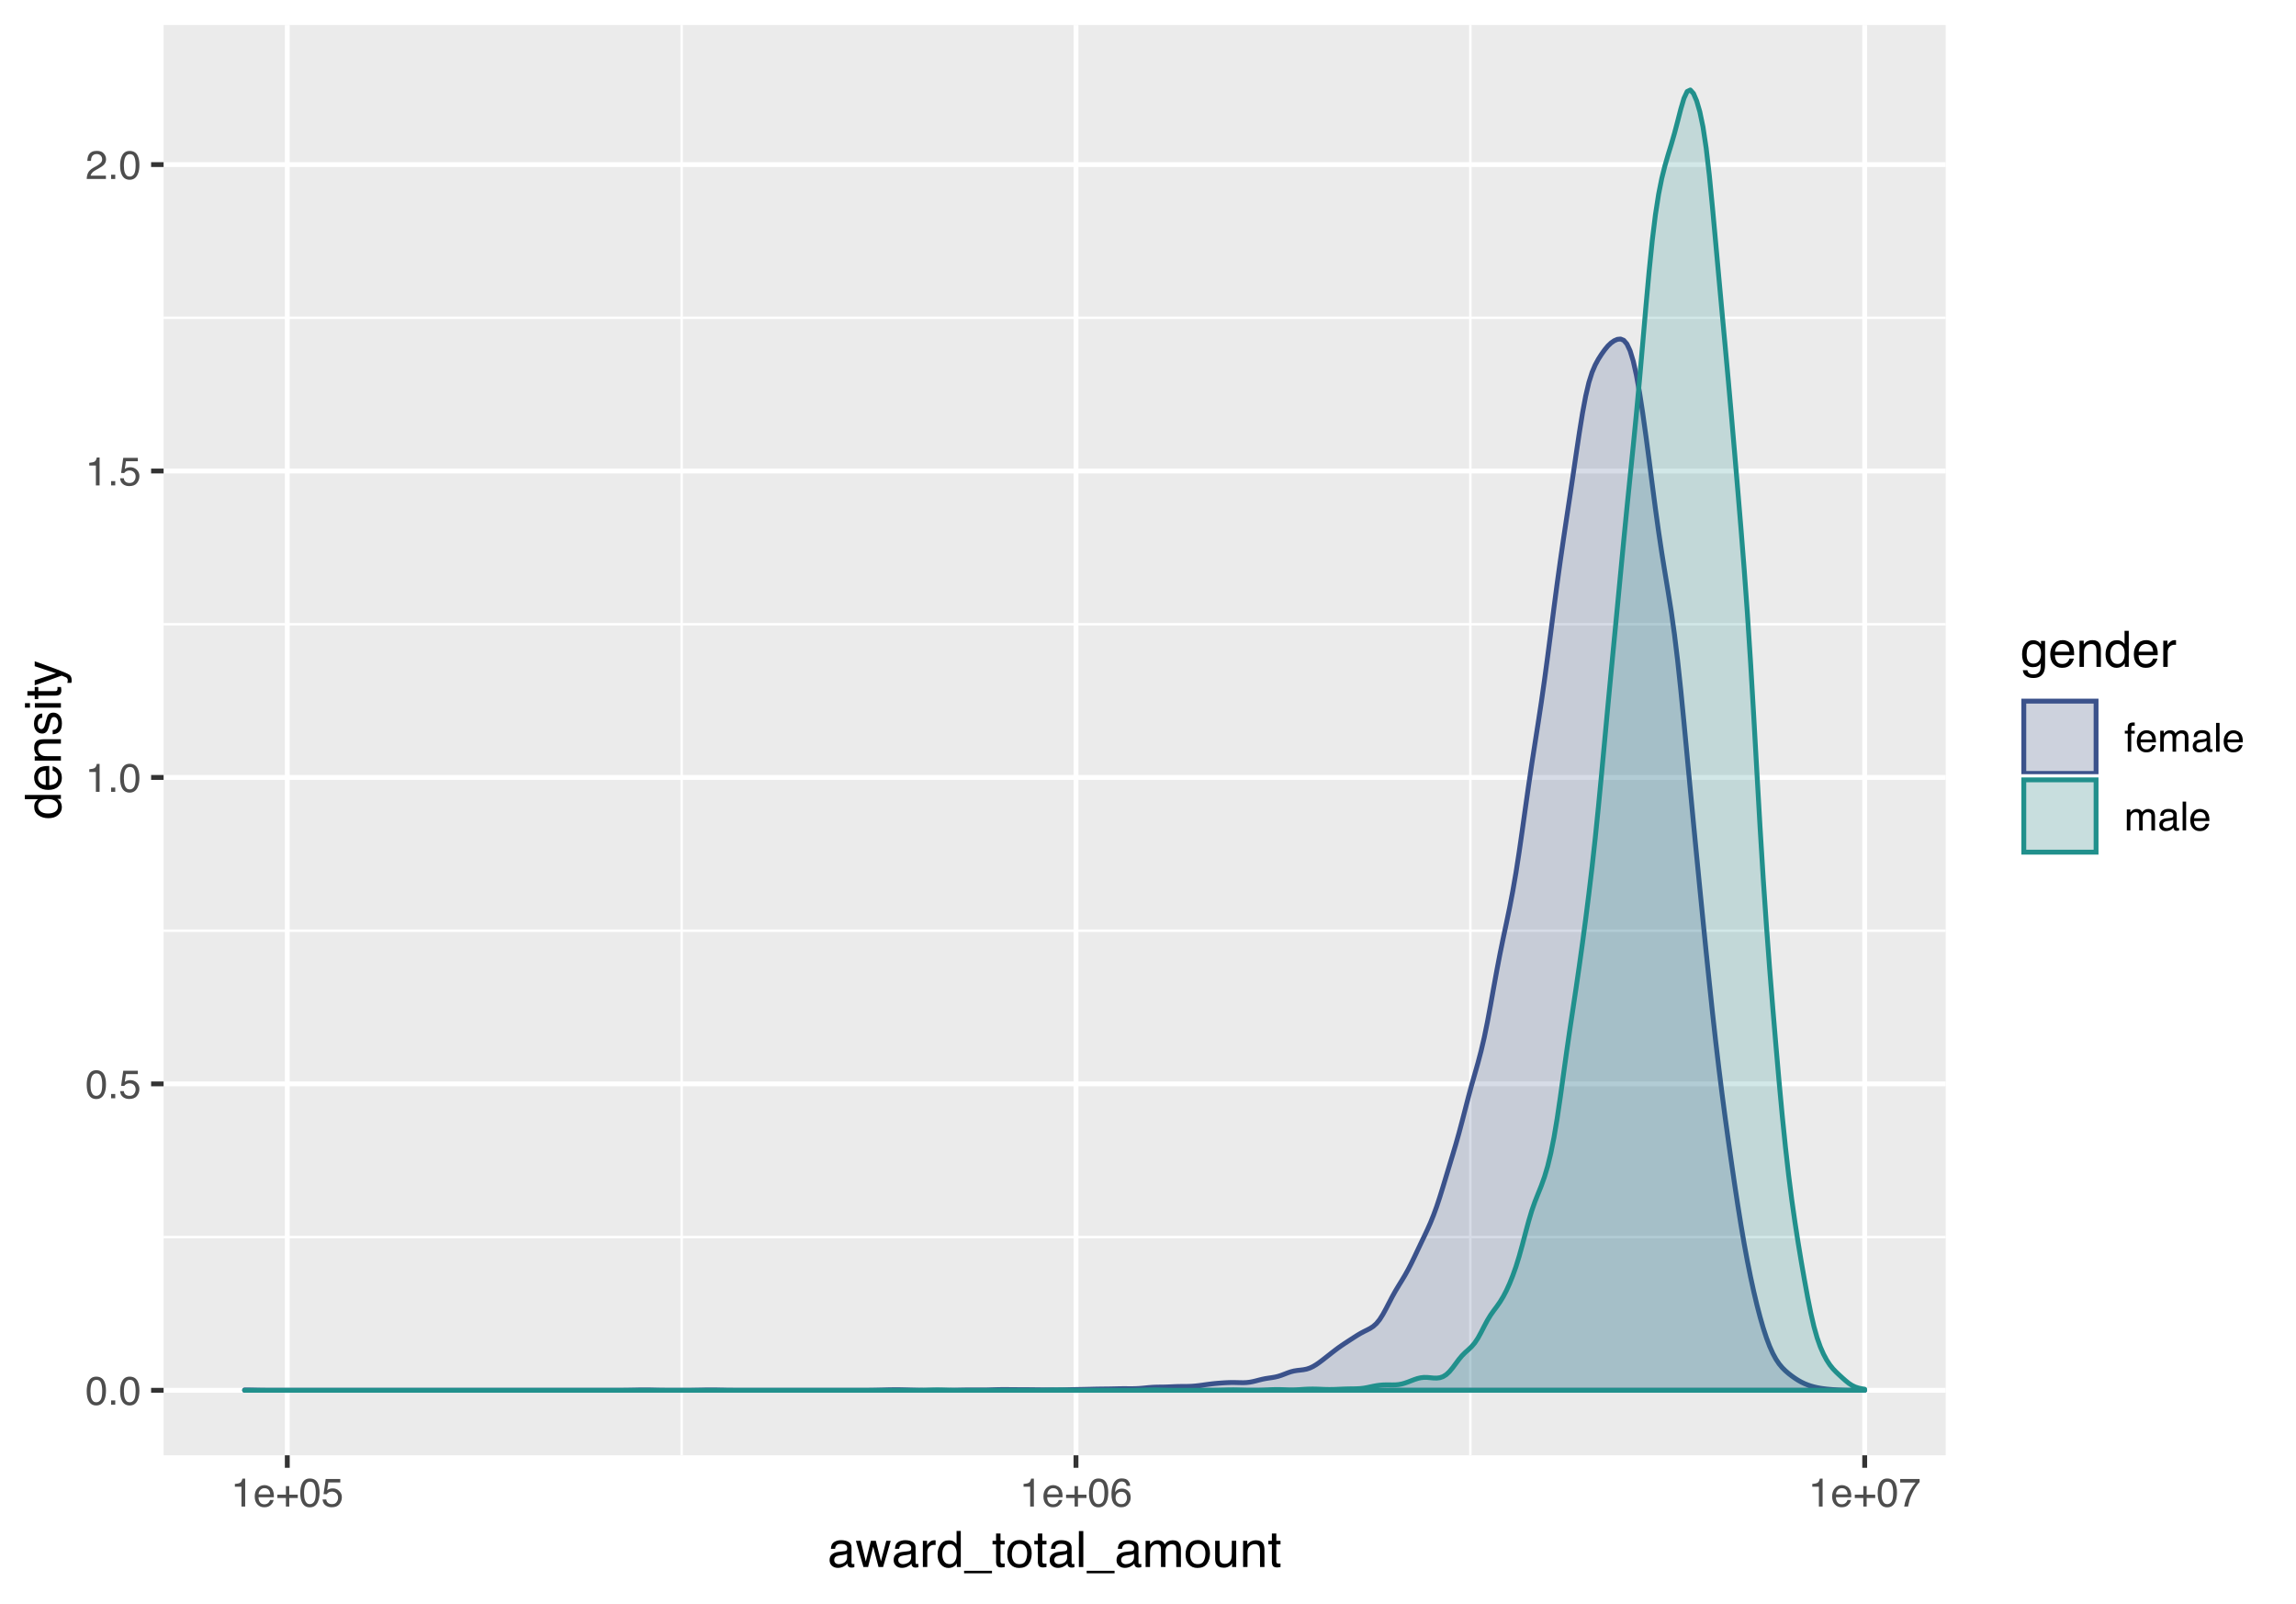 <?xml version="1.0" encoding="UTF-8"?>
<svg xmlns="http://www.w3.org/2000/svg" xmlns:xlink="http://www.w3.org/1999/xlink" width="504pt" height="352pt" viewBox="0 0 504 352" version="1.1">
<defs>
<g>
<symbol overflow="visible" id="glyph0-0">
<path style="stroke:none;" d="M 0.281 0 L 0.281 -6.312 L 5.297 -6.312 L 5.297 0 Z M 4.5 -0.797 L 4.5 -5.516 L 1.078 -5.516 L 1.078 -0.797 Z M 4.5 -0.797 "/>
</symbol>
<symbol overflow="visible" id="glyph0-1">
<path style="stroke:none;" d="M 2.375 -6.156 C 3.176 -6.156 3.754 -5.828 4.109 -5.172 C 4.379 -4.66 4.516 -3.961 4.516 -3.078 C 4.516 -2.242 4.391 -1.555 4.141 -1.016 C 3.785 -0.223 3.195 0.172 2.375 0.172 C 1.633 0.172 1.082 -0.148 0.719 -0.797 C 0.426 -1.328 0.281 -2.047 0.281 -2.953 C 0.281 -3.648 0.367 -4.25 0.547 -4.75 C 0.879 -5.688 1.488 -6.156 2.375 -6.156 Z M 2.375 -0.531 C 2.77 -0.531 3.086 -0.707 3.328 -1.062 C 3.566 -1.426 3.688 -2.086 3.688 -3.047 C 3.688 -3.754 3.598 -4.332 3.422 -4.781 C 3.254 -5.227 2.922 -5.453 2.422 -5.453 C 1.973 -5.453 1.641 -5.238 1.422 -4.812 C 1.211 -4.383 1.109 -3.754 1.109 -2.922 C 1.109 -2.297 1.176 -1.789 1.312 -1.406 C 1.52 -0.82 1.875 -0.531 2.375 -0.531 Z M 2.375 -0.531 "/>
</symbol>
<symbol overflow="visible" id="glyph0-2">
<path style="stroke:none;" d="M 0.75 -0.938 L 1.656 -0.938 L 1.656 0 L 0.75 0 Z M 0.75 -0.938 "/>
</symbol>
<symbol overflow="visible" id="glyph0-3">
<path style="stroke:none;" d="M 1.094 -1.562 C 1.133 -1.125 1.336 -0.82 1.703 -0.656 C 1.879 -0.57 2.094 -0.531 2.344 -0.531 C 2.801 -0.531 3.141 -0.676 3.359 -0.969 C 3.578 -1.258 3.688 -1.582 3.688 -1.938 C 3.688 -2.363 3.555 -2.691 3.297 -2.922 C 3.035 -3.16 2.719 -3.281 2.344 -3.281 C 2.082 -3.281 1.852 -3.227 1.656 -3.125 C 1.469 -3.02 1.305 -2.879 1.172 -2.703 L 0.5 -2.734 L 0.969 -6.047 L 4.172 -6.047 L 4.172 -5.297 L 1.562 -5.297 L 1.297 -3.594 C 1.43 -3.695 1.566 -3.773 1.703 -3.828 C 1.93 -3.93 2.195 -3.984 2.5 -3.984 C 3.062 -3.984 3.535 -3.801 3.922 -3.438 C 4.316 -3.07 4.516 -2.609 4.516 -2.047 C 4.516 -1.461 4.332 -0.945 3.969 -0.5 C 3.613 -0.062 3.047 0.156 2.266 0.156 C 1.754 0.156 1.305 0.016 0.922 -0.266 C 0.547 -0.547 0.332 -0.977 0.281 -1.562 Z M 1.094 -1.562 "/>
</symbol>
<symbol overflow="visible" id="glyph0-4">
<path style="stroke:none;" d="M 0.844 -4.359 L 0.844 -4.953 C 1.395 -5.004 1.781 -5.094 2 -5.219 C 2.227 -5.344 2.395 -5.645 2.5 -6.125 L 3.109 -6.125 L 3.109 0 L 2.297 0 L 2.297 -4.359 Z M 0.844 -4.359 "/>
</symbol>
<symbol overflow="visible" id="glyph0-5">
<path style="stroke:none;" d="M 0.281 0 C 0.301 -0.531 0.406 -0.988 0.594 -1.375 C 0.789 -1.77 1.164 -2.129 1.719 -2.453 L 2.547 -2.922 C 2.91 -3.141 3.164 -3.328 3.312 -3.484 C 3.551 -3.711 3.672 -3.984 3.672 -4.297 C 3.672 -4.648 3.562 -4.93 3.344 -5.141 C 3.133 -5.359 2.848 -5.469 2.484 -5.469 C 1.961 -5.469 1.598 -5.266 1.391 -4.859 C 1.285 -4.648 1.227 -4.352 1.219 -3.969 L 0.422 -3.969 C 0.43 -4.5 0.531 -4.938 0.719 -5.281 C 1.051 -5.875 1.645 -6.172 2.5 -6.172 C 3.195 -6.172 3.707 -5.977 4.031 -5.594 C 4.363 -5.219 4.531 -4.797 4.531 -4.328 C 4.531 -3.836 4.352 -3.414 4 -3.062 C 3.801 -2.863 3.441 -2.617 2.922 -2.328 L 2.344 -2 C 2.062 -1.844 1.836 -1.695 1.672 -1.562 C 1.391 -1.312 1.211 -1.035 1.141 -0.734 L 4.5 -0.734 L 4.5 0 Z M 0.281 0 "/>
</symbol>
<symbol overflow="visible" id="glyph0-6">
<path style="stroke:none;" d="M 2.484 -4.703 C 2.805 -4.703 3.117 -4.625 3.422 -4.469 C 3.734 -4.32 3.969 -4.125 4.125 -3.875 C 4.281 -3.645 4.383 -3.375 4.438 -3.062 C 4.488 -2.852 4.516 -2.516 4.516 -2.047 L 1.141 -2.047 C 1.148 -1.586 1.258 -1.211 1.469 -0.922 C 1.676 -0.641 1.992 -0.5 2.422 -0.5 C 2.828 -0.5 3.148 -0.633 3.391 -0.906 C 3.523 -1.062 3.625 -1.238 3.688 -1.438 L 4.453 -1.438 C 4.43 -1.27 4.363 -1.082 4.25 -0.875 C 4.133 -0.664 4.004 -0.5 3.859 -0.375 C 3.629 -0.145 3.344 0.008 3 0.094 C 2.812 0.133 2.598 0.156 2.359 0.156 C 1.785 0.156 1.301 -0.051 0.906 -0.469 C 0.508 -0.883 0.312 -1.469 0.312 -2.219 C 0.312 -2.945 0.508 -3.539 0.906 -4 C 1.312 -4.469 1.836 -4.703 2.484 -4.703 Z M 3.719 -2.672 C 3.688 -3.004 3.613 -3.27 3.5 -3.469 C 3.281 -3.844 2.926 -4.031 2.438 -4.031 C 2.082 -4.031 1.785 -3.898 1.547 -3.641 C 1.305 -3.391 1.176 -3.066 1.156 -2.672 Z M 2.406 -4.719 Z M 2.406 -4.719 "/>
</symbol>
<symbol overflow="visible" id="glyph0-7">
<path style="stroke:none;" d="M 0.391 -1.875 L 0.391 -2.609 L 2.266 -2.609 L 2.266 -4.484 L 3 -4.484 L 3 -2.609 L 4.875 -2.609 L 4.875 -1.875 L 3 -1.875 L 3 0 L 2.266 0 L 2.266 -1.875 Z M 0.391 -1.875 "/>
</symbol>
<symbol overflow="visible" id="glyph0-8">
<path style="stroke:none;" d="M 2.578 -6.172 C 3.266 -6.172 3.742 -5.992 4.016 -5.641 C 4.285 -5.285 4.422 -4.922 4.422 -4.547 L 3.656 -4.547 C 3.602 -4.785 3.531 -4.973 3.438 -5.109 C 3.25 -5.367 2.961 -5.5 2.578 -5.5 C 2.148 -5.5 1.805 -5.297 1.547 -4.891 C 1.297 -4.492 1.156 -3.926 1.125 -3.188 C 1.301 -3.445 1.523 -3.641 1.797 -3.766 C 2.047 -3.879 2.32 -3.938 2.625 -3.938 C 3.133 -3.938 3.582 -3.77 3.969 -3.438 C 4.352 -3.113 4.547 -2.625 4.547 -1.969 C 4.547 -1.414 4.363 -0.922 4 -0.484 C 3.633 -0.055 3.117 0.156 2.453 0.156 C 1.867 0.156 1.367 -0.062 0.953 -0.5 C 0.535 -0.938 0.328 -1.672 0.328 -2.703 C 0.328 -3.461 0.422 -4.109 0.609 -4.641 C 0.961 -5.66 1.617 -6.172 2.578 -6.172 Z M 2.516 -0.531 C 2.922 -0.531 3.223 -0.664 3.422 -0.938 C 3.629 -1.207 3.734 -1.531 3.734 -1.906 C 3.734 -2.219 3.641 -2.516 3.453 -2.797 C 3.273 -3.086 2.953 -3.234 2.484 -3.234 C 2.148 -3.234 1.859 -3.125 1.609 -2.906 C 1.359 -2.688 1.234 -2.352 1.234 -1.906 C 1.234 -1.52 1.344 -1.191 1.562 -0.922 C 1.789 -0.66 2.109 -0.531 2.516 -0.531 Z M 2.516 -0.531 "/>
</symbol>
<symbol overflow="visible" id="glyph0-9">
<path style="stroke:none;" d="M 4.594 -6.047 L 4.594 -5.375 C 4.395 -5.176 4.129 -4.836 3.797 -4.359 C 3.473 -3.891 3.188 -3.379 2.938 -2.828 C 2.688 -2.297 2.5 -1.812 2.375 -1.375 C 2.289 -1.082 2.18 -0.625 2.047 0 L 1.203 0 C 1.391 -1.176 1.816 -2.344 2.484 -3.5 C 2.879 -4.188 3.289 -4.773 3.719 -5.266 L 0.328 -5.266 L 0.328 -6.047 Z M 4.594 -6.047 "/>
</symbol>
<symbol overflow="visible" id="glyph0-10">
<path style="stroke:none;" d="M 0.766 -5.297 C 0.773 -5.617 0.828 -5.852 0.922 -6 C 1.109 -6.27 1.457 -6.406 1.969 -6.406 C 2.02 -6.406 2.07 -6.398 2.125 -6.391 C 2.176 -6.391 2.234 -6.391 2.297 -6.391 L 2.297 -5.672 C 2.211 -5.68 2.156 -5.688 2.125 -5.688 C 2.094 -5.688 2.055 -5.688 2.016 -5.688 C 1.785 -5.688 1.645 -5.625 1.594 -5.5 C 1.551 -5.383 1.531 -5.078 1.531 -4.578 L 2.297 -4.578 L 2.297 -3.969 L 1.531 -3.969 L 1.531 0 L 0.766 0 L 0.766 -3.969 L 0.125 -3.969 L 0.125 -4.578 L 0.766 -4.578 Z M 0.766 -5.297 "/>
</symbol>
<symbol overflow="visible" id="glyph0-11">
<path style="stroke:none;" d="M 0.562 -4.594 L 1.328 -4.594 L 1.328 -3.953 C 1.516 -4.172 1.68 -4.332 1.828 -4.438 C 2.086 -4.613 2.379 -4.703 2.703 -4.703 C 3.066 -4.703 3.359 -4.613 3.578 -4.438 C 3.703 -4.332 3.816 -4.18 3.922 -3.984 C 4.098 -4.223 4.301 -4.398 4.531 -4.516 C 4.758 -4.641 5.02 -4.703 5.312 -4.703 C 5.926 -4.703 6.348 -4.477 6.578 -4.031 C 6.691 -3.789 6.75 -3.469 6.75 -3.062 L 6.75 0 L 5.953 0 L 5.953 -3.203 C 5.953 -3.504 5.875 -3.711 5.719 -3.828 C 5.57 -3.941 5.383 -4 5.156 -4 C 4.852 -4 4.594 -3.895 4.375 -3.688 C 4.156 -3.488 4.047 -3.148 4.047 -2.672 L 4.047 0 L 3.266 0 L 3.266 -3 C 3.266 -3.312 3.227 -3.539 3.156 -3.688 C 3.039 -3.895 2.82 -4 2.5 -4 C 2.207 -4 1.941 -3.883 1.703 -3.656 C 1.461 -3.438 1.344 -3.031 1.344 -2.438 L 1.344 0 L 0.562 0 Z M 0.562 -4.594 "/>
</symbol>
<symbol overflow="visible" id="glyph0-12">
<path style="stroke:none;" d="M 1.156 -1.219 C 1.156 -1 1.238 -0.82 1.406 -0.688 C 1.57 -0.562 1.766 -0.5 1.984 -0.5 C 2.254 -0.5 2.52 -0.562 2.781 -0.688 C 3.207 -0.895 3.422 -1.238 3.422 -1.719 L 3.422 -2.344 C 3.328 -2.281 3.203 -2.227 3.047 -2.188 C 2.898 -2.145 2.754 -2.117 2.609 -2.109 L 2.141 -2.047 C 1.867 -2.004 1.66 -1.945 1.516 -1.875 C 1.273 -1.738 1.156 -1.52 1.156 -1.219 Z M 3.031 -2.781 C 3.207 -2.812 3.328 -2.891 3.391 -3.016 C 3.422 -3.078 3.438 -3.176 3.438 -3.312 C 3.438 -3.57 3.344 -3.758 3.156 -3.875 C 2.969 -4 2.703 -4.062 2.359 -4.062 C 1.953 -4.062 1.664 -3.953 1.5 -3.734 C 1.406 -3.609 1.344 -3.43 1.312 -3.203 L 0.594 -3.203 C 0.602 -3.766 0.785 -4.156 1.141 -4.375 C 1.492 -4.602 1.906 -4.719 2.375 -4.719 C 2.914 -4.719 3.352 -4.613 3.688 -4.406 C 4.02 -4.195 4.188 -3.875 4.188 -3.438 L 4.188 -0.797 C 4.188 -0.711 4.203 -0.645 4.234 -0.594 C 4.273 -0.551 4.348 -0.531 4.453 -0.531 C 4.484 -0.531 4.52 -0.531 4.562 -0.531 C 4.602 -0.531 4.648 -0.535 4.703 -0.547 L 4.703 0.016 C 4.578 0.055 4.484 0.078 4.422 0.078 C 4.359 0.086 4.273 0.094 4.172 0.094 C 3.898 0.094 3.707 0 3.594 -0.188 C 3.531 -0.281 3.484 -0.422 3.453 -0.609 C 3.297 -0.398 3.07 -0.219 2.781 -0.062 C 2.488 0.082 2.16 0.156 1.797 0.156 C 1.367 0.156 1.02 0.023 0.75 -0.234 C 0.488 -0.492 0.359 -0.816 0.359 -1.203 C 0.359 -1.629 0.488 -1.957 0.75 -2.188 C 1.02 -2.426 1.367 -2.578 1.797 -2.641 Z M 2.391 -4.719 Z M 2.391 -4.719 "/>
</symbol>
<symbol overflow="visible" id="glyph0-13">
<path style="stroke:none;" d="M 0.594 -6.312 L 1.359 -6.312 L 1.359 0 L 0.594 0 Z M 0.594 -6.312 "/>
</symbol>
<symbol overflow="visible" id="glyph1-0">
<path style="stroke:none;" d="M 0.359 0 L 0.359 -7.891 L 6.625 -7.891 L 6.625 0 Z M 5.625 -0.984 L 5.625 -6.906 L 1.344 -6.906 L 1.344 -0.984 Z M 5.625 -0.984 "/>
</symbol>
<symbol overflow="visible" id="glyph1-1">
<path style="stroke:none;" d="M 1.453 -1.531 C 1.453 -1.25 1.551 -1.023 1.75 -0.859 C 1.957 -0.703 2.203 -0.625 2.484 -0.625 C 2.816 -0.625 3.145 -0.703 3.469 -0.859 C 4.008 -1.117 4.281 -1.551 4.281 -2.156 L 4.281 -2.922 C 4.156 -2.848 4 -2.785 3.812 -2.734 C 3.633 -2.691 3.453 -2.656 3.266 -2.625 L 2.688 -2.562 C 2.332 -2.508 2.066 -2.438 1.891 -2.344 C 1.598 -2.164 1.453 -1.895 1.453 -1.531 Z M 3.797 -3.484 C 4.016 -3.516 4.16 -3.609 4.234 -3.766 C 4.273 -3.848 4.297 -3.973 4.297 -4.141 C 4.297 -4.461 4.176 -4.695 3.938 -4.844 C 3.707 -5 3.375 -5.078 2.938 -5.078 C 2.438 -5.078 2.082 -4.941 1.875 -4.672 C 1.75 -4.516 1.672 -4.289 1.641 -4 L 0.734 -4 C 0.754 -4.707 0.984 -5.195 1.422 -5.469 C 1.867 -5.75 2.383 -5.891 2.969 -5.891 C 3.645 -5.891 4.191 -5.758 4.609 -5.5 C 5.035 -5.25 5.25 -4.848 5.25 -4.297 L 5.25 -0.984 C 5.25 -0.891 5.266 -0.812 5.297 -0.75 C 5.336 -0.688 5.426 -0.656 5.562 -0.656 C 5.602 -0.656 5.648 -0.656 5.703 -0.656 C 5.766 -0.664 5.82 -0.676 5.875 -0.688 L 5.875 0.031 C 5.727 0.07 5.613 0.098 5.531 0.109 C 5.457 0.117 5.352 0.125 5.219 0.125 C 4.883 0.125 4.641 0.004 4.484 -0.234 C 4.41 -0.359 4.359 -0.535 4.328 -0.766 C 4.129 -0.504 3.844 -0.281 3.469 -0.094 C 3.102 0.094 2.695 0.188 2.25 0.188 C 1.719 0.188 1.281 0.023 0.938 -0.297 C 0.602 -0.617 0.438 -1.023 0.438 -1.516 C 0.438 -2.047 0.602 -2.457 0.938 -2.75 C 1.27 -3.039 1.707 -3.223 2.25 -3.297 Z M 2.984 -5.891 Z M 2.984 -5.891 "/>
</symbol>
<symbol overflow="visible" id="glyph1-2">
<path style="stroke:none;" d="M 1.156 -5.75 L 2.266 -1.219 L 3.391 -5.75 L 4.469 -5.75 L 5.594 -1.25 L 6.766 -5.75 L 7.734 -5.75 L 6.062 0 L 5.062 0 L 3.891 -4.453 L 2.766 0 L 1.75 0 L 0.094 -5.75 Z M 1.156 -5.75 "/>
</symbol>
<symbol overflow="visible" id="glyph1-3">
<path style="stroke:none;" d="M 0.734 -5.75 L 1.656 -5.75 L 1.656 -4.766 C 1.727 -4.953 1.91 -5.18 2.203 -5.453 C 2.492 -5.734 2.832 -5.875 3.219 -5.875 C 3.238 -5.875 3.27 -5.875 3.312 -5.875 C 3.352 -5.875 3.426 -5.867 3.531 -5.859 L 3.531 -4.828 C 3.477 -4.836 3.426 -4.844 3.375 -4.844 C 3.32 -4.852 3.27 -4.859 3.219 -4.859 C 2.727 -4.859 2.352 -4.703 2.094 -4.391 C 1.832 -4.078 1.703 -3.719 1.703 -3.312 L 1.703 0 L 0.734 0 Z M 0.734 -5.75 "/>
</symbol>
<symbol overflow="visible" id="glyph1-4">
<path style="stroke:none;" d="M 1.328 -2.812 C 1.328 -2.195 1.457 -1.68 1.719 -1.266 C 1.977 -0.848 2.395 -0.641 2.969 -0.641 C 3.414 -0.641 3.781 -0.832 4.062 -1.219 C 4.352 -1.602 4.5 -2.156 4.5 -2.875 C 4.5 -3.602 4.348 -4.141 4.047 -4.484 C 3.754 -4.836 3.391 -5.016 2.953 -5.016 C 2.473 -5.016 2.082 -4.828 1.781 -4.453 C 1.477 -4.078 1.328 -3.531 1.328 -2.812 Z M 2.781 -5.859 C 3.219 -5.859 3.586 -5.766 3.891 -5.578 C 4.055 -5.473 4.25 -5.285 4.469 -5.016 L 4.469 -7.922 L 5.391 -7.922 L 5.391 0 L 4.531 0 L 4.531 -0.797 C 4.301 -0.441 4.031 -0.188 3.719 -0.031 C 3.414 0.125 3.066 0.203 2.672 0.203 C 2.023 0.203 1.469 -0.062 1 -0.594 C 0.531 -1.133 0.297 -1.852 0.297 -2.75 C 0.297 -3.594 0.508 -4.32 0.938 -4.938 C 1.363 -5.551 1.977 -5.859 2.781 -5.859 Z M 2.781 -5.859 "/>
</symbol>
<symbol overflow="visible" id="glyph1-5">
<path style="stroke:none;" d="M 0 1.375 L 0 0.828 L 6.125 0.828 L 6.125 1.375 Z M 0 1.375 "/>
</symbol>
<symbol overflow="visible" id="glyph1-6">
<path style="stroke:none;" d="M 0.906 -7.359 L 1.875 -7.359 L 1.875 -5.75 L 2.797 -5.75 L 2.797 -4.969 L 1.875 -4.969 L 1.875 -1.203 C 1.875 -1.004 1.941 -0.875 2.078 -0.812 C 2.16 -0.77 2.285 -0.75 2.453 -0.75 C 2.504 -0.75 2.555 -0.75 2.609 -0.75 C 2.66 -0.75 2.723 -0.754 2.797 -0.766 L 2.797 0 C 2.68 0.031 2.562 0.051 2.438 0.062 C 2.32 0.082 2.195 0.094 2.062 0.094 C 1.613 0.094 1.305 -0.02 1.141 -0.25 C 0.984 -0.488 0.906 -0.789 0.906 -1.156 L 0.906 -4.969 L 0.125 -4.969 L 0.125 -5.75 L 0.906 -5.75 Z M 0.906 -7.359 "/>
</symbol>
<symbol overflow="visible" id="glyph1-7">
<path style="stroke:none;" d="M 2.984 -0.625 C 3.629 -0.625 4.07 -0.863 4.312 -1.344 C 4.551 -1.832 4.672 -2.375 4.672 -2.969 C 4.672 -3.508 4.582 -3.945 4.406 -4.281 C 4.133 -4.812 3.664 -5.078 3 -5.078 C 2.406 -5.078 1.973 -4.848 1.703 -4.391 C 1.441 -3.941 1.312 -3.398 1.312 -2.766 C 1.312 -2.148 1.441 -1.641 1.703 -1.234 C 1.973 -0.828 2.398 -0.625 2.984 -0.625 Z M 3.031 -5.922 C 3.77 -5.922 4.395 -5.672 4.906 -5.172 C 5.414 -4.68 5.672 -3.957 5.672 -3 C 5.672 -2.07 5.445 -1.305 5 -0.703 C 4.551 -0.098 3.852 0.203 2.906 0.203 C 2.113 0.203 1.484 -0.062 1.016 -0.594 C 0.547 -1.125 0.312 -1.844 0.312 -2.75 C 0.312 -3.719 0.555 -4.488 1.047 -5.062 C 1.535 -5.633 2.195 -5.922 3.031 -5.922 Z M 3 -5.891 Z M 3 -5.891 "/>
</symbol>
<symbol overflow="visible" id="glyph1-8">
<path style="stroke:none;" d="M 0.734 -7.891 L 1.703 -7.891 L 1.703 0 L 0.734 0 Z M 0.734 -7.891 "/>
</symbol>
<symbol overflow="visible" id="glyph1-9">
<path style="stroke:none;" d="M 0.703 -5.75 L 1.672 -5.75 L 1.672 -4.938 C 1.898 -5.219 2.102 -5.422 2.281 -5.547 C 2.602 -5.766 2.969 -5.875 3.375 -5.875 C 3.832 -5.875 4.203 -5.766 4.484 -5.547 C 4.641 -5.41 4.781 -5.219 4.906 -4.969 C 5.125 -5.281 5.379 -5.508 5.672 -5.656 C 5.961 -5.801 6.285 -5.875 6.641 -5.875 C 7.41 -5.875 7.938 -5.598 8.219 -5.047 C 8.375 -4.742 8.453 -4.336 8.453 -3.828 L 8.453 0 L 7.438 0 L 7.438 -4 C 7.438 -4.383 7.344 -4.645 7.156 -4.781 C 6.969 -4.926 6.734 -5 6.453 -5 C 6.078 -5 5.75 -4.867 5.469 -4.609 C 5.195 -4.359 5.062 -3.938 5.062 -3.344 L 5.062 0 L 4.078 0 L 4.078 -3.75 C 4.078 -4.145 4.031 -4.43 3.938 -4.609 C 3.789 -4.879 3.52 -5.016 3.125 -5.016 C 2.758 -5.016 2.426 -4.867 2.125 -4.578 C 1.82 -4.297 1.672 -3.785 1.672 -3.047 L 1.672 0 L 0.703 0 Z M 0.703 -5.75 "/>
</symbol>
<symbol overflow="visible" id="glyph1-10">
<path style="stroke:none;" d="M 1.672 -5.75 L 1.672 -1.938 C 1.672 -1.645 1.719 -1.406 1.812 -1.219 C 1.988 -0.875 2.312 -0.703 2.781 -0.703 C 3.445 -0.703 3.906 -1 4.156 -1.594 C 4.281 -1.914 4.344 -2.359 4.344 -2.922 L 4.344 -5.75 L 5.312 -5.75 L 5.312 0 L 4.406 0 L 4.422 -0.844 C 4.297 -0.625 4.141 -0.441 3.953 -0.297 C 3.578 0.004 3.129 0.156 2.609 0.156 C 1.785 0.156 1.223 -0.117 0.922 -0.672 C 0.766 -0.961 0.688 -1.352 0.688 -1.844 L 0.688 -5.75 Z M 3 -5.891 Z M 3 -5.891 "/>
</symbol>
<symbol overflow="visible" id="glyph1-11">
<path style="stroke:none;" d="M 0.703 -5.75 L 1.625 -5.75 L 1.625 -4.938 C 1.895 -5.27 2.18 -5.508 2.484 -5.656 C 2.797 -5.801 3.133 -5.875 3.5 -5.875 C 4.32 -5.875 4.875 -5.594 5.156 -5.031 C 5.312 -4.719 5.391 -4.27 5.391 -3.688 L 5.391 0 L 4.422 0 L 4.422 -3.625 C 4.422 -3.977 4.367 -4.258 4.266 -4.469 C 4.086 -4.832 3.773 -5.016 3.328 -5.016 C 3.098 -5.016 2.91 -4.988 2.766 -4.938 C 2.492 -4.863 2.258 -4.707 2.062 -4.469 C 1.906 -4.281 1.801 -4.082 1.75 -3.875 C 1.695 -3.676 1.672 -3.391 1.672 -3.016 L 1.672 0 L 0.703 0 Z M 2.984 -5.891 Z M 2.984 -5.891 "/>
</symbol>
<symbol overflow="visible" id="glyph1-12">
<path style="stroke:none;" d="M 2.734 -5.859 C 3.191 -5.859 3.586 -5.742 3.922 -5.516 C 4.098 -5.391 4.285 -5.207 4.484 -4.969 L 4.484 -5.703 L 5.375 -5.703 L 5.375 -0.469 C 5.375 0.258 5.266 0.836 5.047 1.266 C 4.648 2.047 3.895 2.438 2.781 2.438 C 2.156 2.438 1.629 2.297 1.203 2.016 C 0.785 1.734 0.551 1.301 0.5 0.719 L 1.484 0.719 C 1.535 0.969 1.629 1.164 1.766 1.312 C 1.984 1.531 2.328 1.641 2.797 1.641 C 3.535 1.641 4.02 1.375 4.25 0.844 C 4.383 0.539 4.445 -0.004 4.438 -0.797 C 4.25 -0.504 4.016 -0.285 3.734 -0.141 C 3.461 -0.004 3.109 0.062 2.672 0.062 C 2.047 0.062 1.5 -0.156 1.031 -0.594 C 0.562 -1.031 0.328 -1.758 0.328 -2.781 C 0.328 -3.75 0.562 -4.504 1.031 -5.047 C 1.5 -5.586 2.066 -5.859 2.734 -5.859 Z M 4.484 -2.906 C 4.484 -3.613 4.332 -4.141 4.031 -4.484 C 3.738 -4.828 3.367 -5 2.922 -5 C 2.234 -5 1.766 -4.68 1.516 -4.047 C 1.391 -3.703 1.328 -3.254 1.328 -2.703 C 1.328 -2.055 1.457 -1.562 1.719 -1.219 C 1.977 -0.883 2.332 -0.719 2.781 -0.719 C 3.469 -0.719 3.957 -1.031 4.25 -1.656 C 4.406 -2.008 4.484 -2.426 4.484 -2.906 Z M 2.859 -5.891 Z M 2.859 -5.891 "/>
</symbol>
<symbol overflow="visible" id="glyph1-13">
<path style="stroke:none;" d="M 3.109 -5.875 C 3.516 -5.875 3.906 -5.781 4.281 -5.594 C 4.664 -5.406 4.961 -5.156 5.172 -4.844 C 5.359 -4.562 5.484 -4.223 5.547 -3.828 C 5.609 -3.566 5.641 -3.145 5.641 -2.562 L 1.422 -2.562 C 1.441 -1.977 1.578 -1.508 1.828 -1.156 C 2.086 -0.812 2.488 -0.641 3.031 -0.641 C 3.539 -0.641 3.945 -0.805 4.25 -1.141 C 4.414 -1.328 4.535 -1.551 4.609 -1.812 L 5.562 -1.812 C 5.531 -1.594 5.441 -1.352 5.297 -1.094 C 5.16 -0.832 5.004 -0.625 4.828 -0.469 C 4.535 -0.176 4.176 0.02 3.75 0.125 C 3.508 0.176 3.242 0.203 2.953 0.203 C 2.234 0.203 1.625 -0.055 1.125 -0.578 C 0.633 -1.098 0.391 -1.828 0.391 -2.766 C 0.391 -3.691 0.641 -4.441 1.141 -5.016 C 1.641 -5.586 2.297 -5.875 3.109 -5.875 Z M 4.641 -3.328 C 4.609 -3.754 4.52 -4.094 4.375 -4.344 C 4.102 -4.801 3.66 -5.031 3.047 -5.031 C 2.598 -5.031 2.223 -4.867 1.922 -4.547 C 1.629 -4.234 1.473 -3.828 1.453 -3.328 Z M 3.016 -5.891 Z M 3.016 -5.891 "/>
</symbol>
<symbol overflow="visible" id="glyph2-0">
<path style="stroke:none;" d="M 0 -0.359 L -7.891 -0.359 L -7.891 -6.625 L 0 -6.625 Z M -0.984 -5.625 L -6.906 -5.625 L -6.906 -1.344 L -0.984 -1.344 Z M -0.984 -5.625 "/>
</symbol>
<symbol overflow="visible" id="glyph2-1">
<path style="stroke:none;" d="M -2.812 -1.328 C -2.195 -1.328 -1.68 -1.457 -1.266 -1.719 C -0.848 -1.977 -0.641 -2.395 -0.641 -2.969 C -0.641 -3.414 -0.832 -3.781 -1.219 -4.062 C -1.602 -4.352 -2.156 -4.5 -2.875 -4.5 C -3.602 -4.5 -4.141 -4.348 -4.484 -4.047 C -4.836 -3.754 -5.016 -3.391 -5.016 -2.953 C -5.016 -2.473 -4.828 -2.082 -4.453 -1.781 C -4.078 -1.477 -3.531 -1.328 -2.812 -1.328 Z M -5.859 -2.781 C -5.859 -3.219 -5.766 -3.586 -5.578 -3.891 C -5.473 -4.055 -5.285 -4.25 -5.016 -4.469 L -7.922 -4.469 L -7.922 -5.391 L 0 -5.391 L 0 -4.531 L -0.797 -4.531 C -0.441 -4.301 -0.188 -4.031 -0.031 -3.719 C 0.125 -3.414 0.203 -3.066 0.203 -2.672 C 0.203 -2.023 -0.062 -1.469 -0.594 -1 C -1.133 -0.531 -1.852 -0.297 -2.75 -0.297 C -3.594 -0.297 -4.32 -0.508 -4.938 -0.938 C -5.551 -1.363 -5.859 -1.977 -5.859 -2.781 Z M -5.859 -2.781 "/>
</symbol>
<symbol overflow="visible" id="glyph2-2">
<path style="stroke:none;" d="M -5.875 -3.109 C -5.875 -3.516 -5.781 -3.906 -5.594 -4.281 C -5.406 -4.664 -5.156 -4.961 -4.844 -5.172 C -4.562 -5.359 -4.223 -5.484 -3.828 -5.547 C -3.566 -5.609 -3.145 -5.641 -2.562 -5.641 L -2.562 -1.422 C -1.977 -1.441 -1.508 -1.578 -1.156 -1.828 C -0.812 -2.086 -0.641 -2.488 -0.641 -3.031 C -0.641 -3.539 -0.805 -3.945 -1.141 -4.25 C -1.328 -4.414 -1.551 -4.535 -1.812 -4.609 L -1.812 -5.562 C -1.594 -5.531 -1.352 -5.441 -1.094 -5.297 C -0.832 -5.16 -0.625 -5.004 -0.469 -4.828 C -0.176 -4.535 0.02 -4.176 0.125 -3.75 C 0.176 -3.508 0.203 -3.242 0.203 -2.953 C 0.203 -2.234 -0.055 -1.625 -0.578 -1.125 C -1.098 -0.633 -1.828 -0.391 -2.766 -0.391 C -3.691 -0.391 -4.441 -0.641 -5.016 -1.141 C -5.586 -1.641 -5.875 -2.297 -5.875 -3.109 Z M -3.328 -4.641 C -3.754 -4.609 -4.094 -4.52 -4.344 -4.375 C -4.801 -4.102 -5.031 -3.66 -5.031 -3.047 C -5.031 -2.598 -4.867 -2.223 -4.547 -1.922 C -4.234 -1.629 -3.828 -1.473 -3.328 -1.453 Z M -5.891 -3.016 Z M -5.891 -3.016 "/>
</symbol>
<symbol overflow="visible" id="glyph2-3">
<path style="stroke:none;" d="M -5.75 -0.703 L -5.75 -1.625 L -4.938 -1.625 C -5.27 -1.895 -5.508 -2.18 -5.656 -2.484 C -5.801 -2.797 -5.875 -3.133 -5.875 -3.5 C -5.875 -4.32 -5.594 -4.875 -5.031 -5.156 C -4.719 -5.312 -4.27 -5.391 -3.688 -5.391 L 0 -5.391 L 0 -4.422 L -3.625 -4.422 C -3.977 -4.422 -4.258 -4.367 -4.469 -4.266 C -4.832 -4.086 -5.016 -3.773 -5.016 -3.328 C -5.016 -3.098 -4.988 -2.91 -4.938 -2.766 C -4.863 -2.492 -4.707 -2.258 -4.469 -2.062 C -4.281 -1.906 -4.082 -1.801 -3.875 -1.75 C -3.676 -1.695 -3.391 -1.672 -3.016 -1.672 L 0 -1.672 L 0 -0.703 Z M -5.891 -2.984 Z M -5.891 -2.984 "/>
</symbol>
<symbol overflow="visible" id="glyph2-4">
<path style="stroke:none;" d="M -1.812 -1.281 C -1.488 -1.312 -1.238 -1.395 -1.062 -1.531 C -0.75 -1.77 -0.594 -2.191 -0.594 -2.797 C -0.594 -3.148 -0.672 -3.461 -0.828 -3.734 C -0.984 -4.004 -1.223 -4.141 -1.547 -4.141 C -1.797 -4.141 -1.984 -4.031 -2.109 -3.812 C -2.191 -3.676 -2.285 -3.398 -2.391 -2.984 L -2.578 -2.219 C -2.703 -1.727 -2.836 -1.367 -2.984 -1.141 C -3.254 -0.723 -3.617 -0.516 -4.078 -0.516 C -4.617 -0.516 -5.055 -0.707 -5.391 -1.094 C -5.734 -1.488 -5.906 -2.02 -5.906 -2.688 C -5.906 -3.551 -5.648 -4.176 -5.141 -4.562 C -4.816 -4.801 -4.469 -4.914 -4.094 -4.906 L -4.094 -4 C -4.312 -3.977 -4.508 -3.898 -4.688 -3.766 C -4.945 -3.547 -5.078 -3.16 -5.078 -2.609 C -5.078 -2.242 -5.004 -1.969 -4.859 -1.781 C -4.723 -1.594 -4.539 -1.5 -4.312 -1.5 C -4.062 -1.5 -3.863 -1.625 -3.719 -1.875 C -3.625 -2.008 -3.539 -2.219 -3.469 -2.5 L -3.312 -3.141 C -3.145 -3.836 -2.984 -4.301 -2.828 -4.531 C -2.578 -4.914 -2.191 -5.109 -1.672 -5.109 C -1.148 -5.109 -0.703 -4.91 -0.328 -4.516 C 0.035 -4.129 0.219 -3.539 0.219 -2.75 C 0.219 -1.895 0.023 -1.285 -0.359 -0.922 C -0.754 -0.566 -1.238 -0.379 -1.812 -0.359 Z M -5.891 -2.719 Z M -5.891 -2.719 "/>
</symbol>
<symbol overflow="visible" id="glyph2-5">
<path style="stroke:none;" d="M -5.719 -0.703 L -5.719 -1.688 L 0 -1.688 L 0 -0.703 Z M -7.891 -0.703 L -7.891 -1.688 L -6.797 -1.688 L -6.797 -0.703 Z M -7.891 -0.703 "/>
</symbol>
<symbol overflow="visible" id="glyph2-6">
<path style="stroke:none;" d="M -7.359 -0.906 L -7.359 -1.875 L -5.75 -1.875 L -5.75 -2.797 L -4.969 -2.797 L -4.969 -1.875 L -1.203 -1.875 C -1.004 -1.875 -0.875 -1.941 -0.812 -2.078 C -0.77 -2.16 -0.75 -2.285 -0.75 -2.453 C -0.75 -2.504 -0.75 -2.555 -0.75 -2.609 C -0.75 -2.66 -0.754 -2.723 -0.766 -2.797 L 0 -2.797 C 0.031 -2.68 0.051 -2.562 0.062 -2.438 C 0.082 -2.32 0.094 -2.195 0.094 -2.062 C 0.094 -1.613 -0.02 -1.305 -0.25 -1.141 C -0.488 -0.984 -0.789 -0.906 -1.156 -0.906 L -4.969 -0.906 L -4.969 -0.125 L -5.75 -0.125 L -5.75 -0.906 Z M -7.359 -0.906 "/>
</symbol>
<symbol overflow="visible" id="glyph2-7">
<path style="stroke:none;" d="M -5.75 -4.297 L -5.75 -5.375 C -5.383 -5.238 -4.547 -4.938 -3.234 -4.469 C -2.242 -4.113 -1.438 -3.816 -0.812 -3.578 C 0.656 -3.023 1.551 -2.633 1.875 -2.406 C 2.195 -2.176 2.359 -1.781 2.359 -1.219 C 2.359 -1.082 2.352 -0.977 2.344 -0.906 C 2.332 -0.832 2.312 -0.742 2.281 -0.641 L 1.406 -0.641 C 1.445 -0.805 1.473 -0.926 1.484 -1 C 1.492 -1.07 1.5 -1.141 1.5 -1.203 C 1.5 -1.379 1.469 -1.508 1.406 -1.594 C 1.352 -1.676 1.285 -1.75 1.203 -1.812 C 1.172 -1.82 1.02 -1.883 0.75 -2 C 0.488 -2.113 0.297 -2.191 0.172 -2.234 L -5.75 -0.109 L -5.75 -1.203 L -1.062 -2.75 Z M -5.891 -2.75 Z M -5.891 -2.75 "/>
</symbol>
</g>
<clipPath id="clip1">
  <path d="M 35.91 5.48 L 428 5.48 L 428 320 L 35.91 320 Z M 35.91 5.48 "/>
</clipPath>
<clipPath id="clip2">
  <path d="M 35.91 271 L 428 271 L 428 272 L 35.91 272 Z M 35.91 271 "/>
</clipPath>
<clipPath id="clip3">
  <path d="M 35.91 203 L 428 203 L 428 205 L 35.91 205 Z M 35.91 203 "/>
</clipPath>
<clipPath id="clip4">
  <path d="M 35.91 136 L 428 136 L 428 138 L 35.91 138 Z M 35.91 136 "/>
</clipPath>
<clipPath id="clip5">
  <path d="M 35.91 69 L 428 69 L 428 71 L 35.91 71 Z M 35.91 69 "/>
</clipPath>
<clipPath id="clip6">
  <path d="M 149 5.48 L 150 5.48 L 150 320 L 149 320 Z M 149 5.48 "/>
</clipPath>
<clipPath id="clip7">
  <path d="M 322 5.48 L 324 5.48 L 324 320 L 322 320 Z M 322 5.48 "/>
</clipPath>
<clipPath id="clip8">
  <path d="M 35.91 304 L 428 304 L 428 306 L 35.91 306 Z M 35.91 304 "/>
</clipPath>
<clipPath id="clip9">
  <path d="M 35.91 237 L 428 237 L 428 239 L 35.91 239 Z M 35.91 237 "/>
</clipPath>
<clipPath id="clip10">
  <path d="M 35.91 170 L 428 170 L 428 172 L 35.91 172 Z M 35.91 170 "/>
</clipPath>
<clipPath id="clip11">
  <path d="M 35.91 102 L 428 102 L 428 104 L 35.91 104 Z M 35.91 102 "/>
</clipPath>
<clipPath id="clip12">
  <path d="M 35.91 35 L 428 35 L 428 37 L 35.91 37 Z M 35.91 35 "/>
</clipPath>
<clipPath id="clip13">
  <path d="M 62 5.48 L 64 5.48 L 64 320 L 62 320 Z M 62 5.48 "/>
</clipPath>
<clipPath id="clip14">
  <path d="M 235 5.48 L 237 5.48 L 237 320 L 235 320 Z M 235 5.48 "/>
</clipPath>
<clipPath id="clip15">
  <path d="M 408 5.48 L 410 5.48 L 410 320 L 408 320 Z M 408 5.48 "/>
</clipPath>
</defs>
<g id="surface11">
<rect x="0" y="0" width="504" height="352" style="fill:rgb(100%,100%,100%);fill-opacity:1;stroke:none;"/>
<path style="fill:none;stroke-width:1.067;stroke-linecap:round;stroke-linejoin:round;stroke:rgb(100%,100%,100%);stroke-opacity:1;stroke-miterlimit:10;" d="M 0 352 L 504 352 L 504 0 L 0 0 Z M 0 352 "/>
<g clip-path="url(#clip1)" clip-rule="nonzero">
<path style=" stroke:none;fill-rule:nonzero;fill:rgb(92.157%,92.157%,92.157%);fill-opacity:1;" d="M 35.91 319.367 L 427.105 319.367 L 427.105 5.48 L 35.91 5.48 Z M 35.91 319.367 "/>
</g>
<g clip-path="url(#clip2)" clip-rule="nonzero">
<path style="fill:none;stroke-width:0.533;stroke-linecap:butt;stroke-linejoin:round;stroke:rgb(100%,100%,100%);stroke-opacity:1;stroke-miterlimit:10;" d="M 35.91 271.477 L 427.105 271.477 "/>
</g>
<g clip-path="url(#clip3)" clip-rule="nonzero">
<path style="fill:none;stroke-width:0.533;stroke-linecap:butt;stroke-linejoin:round;stroke:rgb(100%,100%,100%);stroke-opacity:1;stroke-miterlimit:10;" d="M 35.91 204.23 L 427.105 204.23 "/>
</g>
<g clip-path="url(#clip4)" clip-rule="nonzero">
<path style="fill:none;stroke-width:0.533;stroke-linecap:butt;stroke-linejoin:round;stroke:rgb(100%,100%,100%);stroke-opacity:1;stroke-miterlimit:10;" d="M 35.91 136.988 L 427.105 136.988 "/>
</g>
<g clip-path="url(#clip5)" clip-rule="nonzero">
<path style="fill:none;stroke-width:0.533;stroke-linecap:butt;stroke-linejoin:round;stroke:rgb(100%,100%,100%);stroke-opacity:1;stroke-miterlimit:10;" d="M 35.91 69.742 L 427.105 69.742 "/>
</g>
<g clip-path="url(#clip6)" clip-rule="nonzero">
<path style="fill:none;stroke-width:0.533;stroke-linecap:butt;stroke-linejoin:round;stroke:rgb(100%,100%,100%);stroke-opacity:1;stroke-miterlimit:10;" d="M 149.629 319.367 L 149.629 5.48 "/>
</g>
<g clip-path="url(#clip7)" clip-rule="nonzero">
<path style="fill:none;stroke-width:0.533;stroke-linecap:butt;stroke-linejoin:round;stroke:rgb(100%,100%,100%);stroke-opacity:1;stroke-miterlimit:10;" d="M 322.758 319.367 L 322.758 5.48 "/>
</g>
<g clip-path="url(#clip8)" clip-rule="nonzero">
<path style="fill:none;stroke-width:1.067;stroke-linecap:butt;stroke-linejoin:round;stroke:rgb(100%,100%,100%);stroke-opacity:1;stroke-miterlimit:10;" d="M 35.91 305.098 L 427.105 305.098 "/>
</g>
<g clip-path="url(#clip9)" clip-rule="nonzero">
<path style="fill:none;stroke-width:1.067;stroke-linecap:butt;stroke-linejoin:round;stroke:rgb(100%,100%,100%);stroke-opacity:1;stroke-miterlimit:10;" d="M 35.91 237.855 L 427.105 237.855 "/>
</g>
<g clip-path="url(#clip10)" clip-rule="nonzero">
<path style="fill:none;stroke-width:1.067;stroke-linecap:butt;stroke-linejoin:round;stroke:rgb(100%,100%,100%);stroke-opacity:1;stroke-miterlimit:10;" d="M 35.91 170.609 L 427.105 170.609 "/>
</g>
<g clip-path="url(#clip11)" clip-rule="nonzero">
<path style="fill:none;stroke-width:1.067;stroke-linecap:butt;stroke-linejoin:round;stroke:rgb(100%,100%,100%);stroke-opacity:1;stroke-miterlimit:10;" d="M 35.91 103.363 L 427.105 103.363 "/>
</g>
<g clip-path="url(#clip12)" clip-rule="nonzero">
<path style="fill:none;stroke-width:1.067;stroke-linecap:butt;stroke-linejoin:round;stroke:rgb(100%,100%,100%);stroke-opacity:1;stroke-miterlimit:10;" d="M 35.91 36.121 L 427.105 36.121 "/>
</g>
<g clip-path="url(#clip13)" clip-rule="nonzero">
<path style="fill:none;stroke-width:1.067;stroke-linecap:butt;stroke-linejoin:round;stroke:rgb(100%,100%,100%);stroke-opacity:1;stroke-miterlimit:10;" d="M 63.062 319.367 L 63.062 5.48 "/>
</g>
<g clip-path="url(#clip14)" clip-rule="nonzero">
<path style="fill:none;stroke-width:1.067;stroke-linecap:butt;stroke-linejoin:round;stroke:rgb(100%,100%,100%);stroke-opacity:1;stroke-miterlimit:10;" d="M 236.191 319.367 L 236.191 5.48 "/>
</g>
<g clip-path="url(#clip15)" clip-rule="nonzero">
<path style="fill:none;stroke-width:1.067;stroke-linecap:butt;stroke-linejoin:round;stroke:rgb(100%,100%,100%);stroke-opacity:1;stroke-miterlimit:10;" d="M 409.324 319.367 L 409.324 5.48 "/>
</g>
<path style="fill-rule:nonzero;fill:rgb(23.137%,32.157%,54.51%);fill-opacity:0.2;stroke-width:1.067;stroke-linecap:round;stroke-linejoin:round;stroke:rgb(23.137%,32.157%,54.51%);stroke-opacity:1;stroke-miterlimit:10;" d="M 53.691 305.023 L 54.387 305.027 L 55.082 305.039 L 55.781 305.051 L 56.477 305.066 L 57.172 305.078 L 58.562 305.094 L 59.258 305.094 L 59.957 305.098 L 135.812 305.098 L 136.512 305.094 L 137.902 305.078 L 139.293 305.055 L 139.988 305.039 L 140.688 305.027 L 141.383 305.023 L 142.078 305.027 L 142.773 305.035 L 144.164 305.066 L 144.863 305.078 L 146.254 305.094 L 146.949 305.094 L 147.645 305.098 L 150.43 305.098 L 151.82 305.09 L 153.211 305.066 L 153.91 305.055 L 154.605 305.039 L 155.301 305.027 L 155.996 305.023 L 156.691 305.027 L 157.387 305.035 L 158.086 305.051 L 158.781 305.062 L 159.477 305.078 L 160.172 305.086 L 161.562 305.094 L 162.262 305.098 L 189.402 305.098 L 190.793 305.09 L 191.488 305.082 L 192.188 305.07 L 193.578 305.039 L 194.273 305.016 L 194.969 304.996 L 195.664 304.984 L 196.363 304.977 L 197.059 304.977 L 197.754 304.984 L 199.145 305.016 L 199.84 305.039 L 200.539 305.055 L 201.234 305.07 L 201.93 305.082 L 202.625 305.09 L 204.016 305.098 L 206.801 305.098 L 207.496 305.094 L 208.191 305.094 L 208.891 305.086 L 209.586 305.078 L 210.281 305.066 L 210.977 305.051 L 212.367 305.027 L 213.066 305.023 L 213.762 305.023 L 214.457 305.031 L 215.152 305.035 L 215.848 305.035 L 216.543 305.027 L 217.242 305.008 L 218.633 304.961 L 219.328 304.945 L 220.023 304.938 L 220.719 304.938 L 221.414 304.941 L 222.113 304.949 L 223.504 304.957 L 224.199 304.957 L 225.59 304.965 L 226.289 304.973 L 228.375 304.996 L 229.766 305.004 L 230.465 305.004 L 231.855 305.012 L 232.551 305.008 L 233.246 305 L 233.941 304.984 L 234.641 304.965 L 235.336 304.945 L 236.031 304.93 L 237.422 304.906 L 238.117 304.891 L 238.816 304.875 L 239.512 304.859 L 240.207 304.84 L 241.598 304.816 L 242.293 304.809 L 242.992 304.801 L 243.688 304.793 L 245.773 304.746 L 246.469 304.738 L 247.168 304.738 L 247.863 304.746 L 248.559 304.746 L 249.254 304.73 L 249.949 304.699 L 250.645 304.645 L 251.344 304.578 L 252.039 304.508 L 252.734 304.453 L 253.43 304.414 L 254.125 304.395 L 255.516 304.379 L 256.215 304.359 L 256.91 304.332 L 257.605 304.301 L 258.301 304.273 L 258.996 304.258 L 259.691 304.25 L 260.391 304.25 L 261.086 304.234 L 261.781 304.199 L 262.477 304.141 L 263.172 304.062 L 263.867 303.973 L 264.566 303.871 L 265.262 303.777 L 265.957 303.691 L 266.652 303.613 L 267.348 303.551 L 268.043 303.496 L 268.742 303.449 L 269.438 303.414 L 270.133 303.391 L 270.828 303.387 L 272.219 303.418 L 272.918 303.426 L 273.613 303.398 L 274.309 303.32 L 275.004 303.191 L 275.699 303.023 L 276.395 302.84 L 277.094 302.668 L 277.789 302.527 L 278.484 302.418 L 279.18 302.316 L 279.875 302.195 L 280.57 302.031 L 281.27 301.805 L 281.965 301.539 L 282.66 301.27 L 283.355 301.031 L 284.051 300.855 L 284.746 300.742 L 285.445 300.664 L 286.141 300.578 L 286.836 300.438 L 287.531 300.207 L 288.227 299.879 L 288.922 299.461 L 289.621 298.977 L 290.316 298.453 L 291.012 297.91 L 292.402 296.816 L 293.098 296.281 L 293.793 295.762 L 294.492 295.273 L 295.188 294.805 L 296.578 293.898 L 297.273 293.449 L 297.969 293.008 L 298.668 292.594 L 299.363 292.223 L 300.059 291.879 L 300.754 291.516 L 301.449 291.062 L 302.145 290.438 L 302.844 289.578 L 303.539 288.484 L 304.234 287.219 L 304.93 285.875 L 305.625 284.547 L 306.32 283.297 L 307.02 282.133 L 307.715 281.008 L 308.41 279.848 L 309.105 278.602 L 309.801 277.25 L 310.496 275.812 L 311.195 274.336 L 311.891 272.871 L 312.586 271.418 L 313.281 269.949 L 313.977 268.395 L 314.672 266.68 L 315.371 264.766 L 316.066 262.656 L 316.762 260.418 L 318.152 255.824 L 318.848 253.531 L 319.547 251.188 L 320.242 248.727 L 320.938 246.125 L 321.633 243.434 L 322.328 240.75 L 323.023 238.18 L 323.723 235.727 L 324.418 233.281 L 325.113 230.652 L 325.809 227.676 L 326.504 224.281 L 327.199 220.547 L 327.895 216.66 L 328.594 212.832 L 329.289 209.211 L 329.984 205.82 L 330.68 202.547 L 331.375 199.195 L 332.07 195.566 L 332.77 191.516 L 333.465 187.027 L 334.16 182.199 L 334.855 177.234 L 335.551 172.336 L 336.246 167.633 L 336.945 163.129 L 337.641 158.691 L 338.336 154.117 L 339.031 149.254 L 339.727 144.086 L 340.422 138.715 L 341.121 133.312 L 341.816 128.055 L 342.512 123.035 L 343.207 118.25 L 343.902 113.617 L 344.598 109 L 345.297 104.32 L 345.992 99.582 L 346.688 94.938 L 347.383 90.629 L 348.078 86.914 L 348.773 83.949 L 349.473 81.727 L 350.168 80.09 L 350.863 78.812 L 351.559 77.727 L 352.254 76.758 L 352.949 75.918 L 353.648 75.254 L 354.344 74.77 L 355.039 74.465 L 355.734 74.395 L 356.43 74.676 L 357.125 75.477 L 357.824 76.965 L 358.52 79.25 L 359.215 82.352 L 359.91 86.207 L 360.605 90.699 L 361.301 95.676 L 362 100.961 L 362.695 106.359 L 363.391 111.664 L 364.086 116.684 L 364.781 121.328 L 365.477 125.645 L 366.172 129.848 L 366.871 134.266 L 367.566 139.23 L 368.262 144.973 L 368.957 151.484 L 369.652 158.559 L 370.348 165.918 L 371.047 173.336 L 371.742 180.668 L 372.438 187.867 L 373.133 194.965 L 373.828 201.98 L 374.523 208.914 L 375.223 215.707 L 375.918 222.273 L 376.613 228.523 L 377.309 234.426 L 378.004 239.988 L 378.699 245.277 L 379.398 250.352 L 380.094 255.262 L 380.789 260.016 L 381.484 264.582 L 382.18 268.914 L 382.875 272.98 L 383.574 276.75 L 384.27 280.219 L 384.965 283.414 L 385.66 286.34 L 386.355 289.012 L 387.051 291.422 L 387.75 293.559 L 388.445 295.41 L 389.141 296.969 L 389.836 298.254 L 390.531 299.289 L 391.227 300.125 L 391.926 300.82 L 392.621 301.418 L 393.316 301.957 L 394.012 302.449 L 394.707 302.895 L 395.402 303.289 L 396.102 303.625 L 396.797 303.91 L 397.492 304.148 L 398.188 304.344 L 398.883 304.504 L 399.578 304.637 L 400.273 304.738 L 400.973 304.824 L 401.668 304.891 L 402.363 304.945 L 403.059 304.988 L 403.754 305.027 L 404.449 305.051 L 405.148 305.07 L 405.844 305.086 L 407.93 305.098 L 409.324 305.098 L 53.691 305.098 Z M 53.691 305.023 "/>
<path style="fill-rule:nonzero;fill:rgb(12.941%,56.471%,54.902%);fill-opacity:0.2;stroke-width:1.067;stroke-linecap:round;stroke-linejoin:round;stroke:rgb(12.941%,56.471%,54.902%);stroke-opacity:1;stroke-miterlimit:10;" d="M 53.691 305.098 L 200.539 305.098 L 201.93 305.09 L 202.625 305.082 L 203.32 305.066 L 204.016 305.043 L 204.715 305.023 L 205.41 305.008 L 206.105 305.008 L 206.801 305.02 L 207.496 305.039 L 208.191 305.062 L 208.891 305.078 L 209.586 305.09 L 210.977 305.098 L 227.68 305.098 L 228.375 305.094 L 229.766 305.07 L 230.465 305.051 L 231.16 305.027 L 231.855 305.012 L 232.551 305.008 L 233.246 305.016 L 233.941 305.035 L 234.641 305.059 L 235.336 305.074 L 236.031 305.086 L 236.727 305.094 L 237.422 305.098 L 248.559 305.098 L 249.949 305.082 L 250.645 305.066 L 251.344 305.047 L 252.039 305.027 L 252.734 305.012 L 253.43 305.008 L 254.125 305.02 L 255.516 305.059 L 256.215 305.074 L 256.91 305.086 L 257.605 305.094 L 258.301 305.098 L 265.262 305.098 L 266.652 305.09 L 267.348 305.082 L 268.043 305.066 L 268.742 305.047 L 269.438 305.023 L 270.133 305.012 L 270.828 305.008 L 271.523 305.02 L 272.219 305.039 L 272.918 305.059 L 273.613 305.078 L 274.309 305.086 L 275.004 305.09 L 275.699 305.09 L 276.395 305.078 L 277.094 305.059 L 277.789 305.027 L 279.18 304.957 L 279.875 304.934 L 280.57 304.93 L 281.27 304.945 L 281.965 304.973 L 282.66 305.004 L 283.355 305.02 L 284.051 305.012 L 284.746 304.98 L 285.445 304.934 L 286.141 304.887 L 286.836 304.848 L 287.531 304.824 L 288.227 304.82 L 288.922 304.832 L 289.621 304.855 L 290.316 304.883 L 291.012 304.906 L 291.707 304.918 L 292.402 304.914 L 293.098 304.898 L 293.793 304.867 L 294.492 304.836 L 295.188 304.809 L 295.883 304.789 L 296.578 304.777 L 297.273 304.77 L 297.969 304.75 L 298.668 304.707 L 299.363 304.625 L 300.059 304.504 L 301.449 304.207 L 302.145 304.078 L 302.844 303.98 L 303.539 303.922 L 304.234 303.902 L 304.93 303.902 L 305.625 303.91 L 306.32 303.898 L 307.02 303.836 L 307.715 303.707 L 308.41 303.508 L 309.105 303.262 L 309.801 302.992 L 310.496 302.727 L 311.195 302.5 L 311.891 302.34 L 312.586 302.266 L 313.281 302.273 L 313.977 302.336 L 314.672 302.402 L 315.371 302.418 L 316.066 302.336 L 316.762 302.098 L 317.457 301.664 L 318.152 301.02 L 318.848 300.191 L 319.547 299.254 L 320.242 298.32 L 320.938 297.492 L 321.633 296.797 L 322.328 296.18 L 323.023 295.523 L 323.723 294.707 L 324.418 293.656 L 325.113 292.391 L 325.809 291.031 L 326.504 289.734 L 327.199 288.598 L 327.895 287.609 L 328.594 286.676 L 329.289 285.676 L 329.984 284.531 L 330.68 283.199 L 331.375 281.672 L 332.07 279.938 L 332.77 277.969 L 333.465 275.727 L 334.16 273.23 L 334.855 270.59 L 335.551 268.008 L 336.246 265.68 L 336.945 263.688 L 337.641 261.938 L 338.336 260.207 L 339.031 258.266 L 339.727 255.934 L 340.422 253.074 L 341.121 249.59 L 341.816 245.449 L 342.512 240.746 L 343.207 235.738 L 343.902 230.738 L 344.598 225.945 L 345.297 221.309 L 345.992 216.66 L 346.688 211.867 L 347.383 206.871 L 348.078 201.652 L 348.773 196.16 L 349.473 190.301 L 350.168 183.973 L 350.863 177.148 L 351.559 169.906 L 352.254 162.438 L 352.949 154.953 L 353.648 147.602 L 354.344 140.363 L 355.039 133.133 L 355.734 125.855 L 356.43 118.602 L 357.125 111.516 L 357.824 104.641 L 358.52 97.805 L 359.215 90.723 L 359.91 83.184 L 360.605 75.242 L 361.301 67.207 L 362 59.547 L 362.695 52.734 L 363.391 47.09 L 364.086 42.617 L 364.781 39.133 L 365.477 36.348 L 366.172 33.949 L 366.871 31.668 L 367.566 29.262 L 368.262 26.629 L 368.957 23.926 L 369.652 21.574 L 370.348 20.082 L 371.047 19.746 L 371.742 20.516 L 372.438 22.141 L 373.133 24.516 L 373.828 27.848 L 374.523 32.477 L 375.223 38.508 L 375.918 45.617 L 376.613 53.238 L 377.309 60.91 L 378.004 68.469 L 378.699 75.992 L 379.398 83.641 L 380.094 91.512 L 380.789 99.586 L 381.484 107.797 L 382.18 116.172 L 382.875 124.969 L 383.574 134.594 L 384.27 145.34 L 384.965 157.129 L 385.66 169.445 L 386.355 181.555 L 387.051 192.852 L 387.75 203.094 L 388.445 212.41 L 389.141 221.105 L 389.836 229.41 L 390.531 237.367 L 391.227 244.852 L 391.926 251.703 L 392.621 257.844 L 393.316 263.301 L 394.012 268.191 L 394.707 272.672 L 395.402 276.875 L 396.102 280.879 L 396.797 284.668 L 397.492 288.129 L 398.188 291.125 L 398.883 293.582 L 399.578 295.551 L 400.273 297.137 L 400.973 298.445 L 401.668 299.512 L 402.363 300.375 L 403.059 301.098 L 403.754 301.75 L 404.449 302.391 L 405.148 303.008 L 405.844 303.566 L 406.539 304.02 L 407.234 304.359 L 407.93 304.59 L 408.625 304.746 L 409.324 304.855 L 409.324 305.098 Z M 53.691 305.098 "/>
<g style="fill:rgb(30.196%,30.196%,30.196%);fill-opacity:1;">
  <use xlink:href="#glyph0-1" x="18.75" y="308.254"/>
  <use xlink:href="#glyph0-2" x="23.642" y="308.254"/>
  <use xlink:href="#glyph0-1" x="26.086" y="308.254"/>
</g>
<g style="fill:rgb(30.196%,30.196%,30.196%);fill-opacity:1;">
  <use xlink:href="#glyph0-1" x="18.75" y="241.012"/>
  <use xlink:href="#glyph0-2" x="23.642" y="241.012"/>
  <use xlink:href="#glyph0-3" x="26.086" y="241.012"/>
</g>
<g style="fill:rgb(30.196%,30.196%,30.196%);fill-opacity:1;">
  <use xlink:href="#glyph0-4" x="18.75" y="173.766"/>
  <use xlink:href="#glyph0-2" x="23.642" y="173.766"/>
  <use xlink:href="#glyph0-1" x="26.086" y="173.766"/>
</g>
<g style="fill:rgb(30.196%,30.196%,30.196%);fill-opacity:1;">
  <use xlink:href="#glyph0-4" x="18.75" y="106.52"/>
  <use xlink:href="#glyph0-2" x="23.642" y="106.52"/>
  <use xlink:href="#glyph0-3" x="26.086" y="106.52"/>
</g>
<g style="fill:rgb(30.196%,30.196%,30.196%);fill-opacity:1;">
  <use xlink:href="#glyph0-5" x="18.75" y="39.277"/>
  <use xlink:href="#glyph0-2" x="23.642" y="39.277"/>
  <use xlink:href="#glyph0-1" x="26.086" y="39.277"/>
</g>
<path style="fill:none;stroke-width:1.067;stroke-linecap:butt;stroke-linejoin:round;stroke:rgb(20%,20%,20%);stroke-opacity:1;stroke-miterlimit:10;" d="M 33.172 305.098 L 35.91 305.098 "/>
<path style="fill:none;stroke-width:1.067;stroke-linecap:butt;stroke-linejoin:round;stroke:rgb(20%,20%,20%);stroke-opacity:1;stroke-miterlimit:10;" d="M 33.172 237.855 L 35.91 237.855 "/>
<path style="fill:none;stroke-width:1.067;stroke-linecap:butt;stroke-linejoin:round;stroke:rgb(20%,20%,20%);stroke-opacity:1;stroke-miterlimit:10;" d="M 33.172 170.609 L 35.91 170.609 "/>
<path style="fill:none;stroke-width:1.067;stroke-linecap:butt;stroke-linejoin:round;stroke:rgb(20%,20%,20%);stroke-opacity:1;stroke-miterlimit:10;" d="M 33.172 103.363 L 35.91 103.363 "/>
<path style="fill:none;stroke-width:1.067;stroke-linecap:butt;stroke-linejoin:round;stroke:rgb(20%,20%,20%);stroke-opacity:1;stroke-miterlimit:10;" d="M 33.172 36.121 L 35.91 36.121 "/>
<path style="fill:none;stroke-width:1.067;stroke-linecap:butt;stroke-linejoin:round;stroke:rgb(20%,20%,20%);stroke-opacity:1;stroke-miterlimit:10;" d="M 63.062 322.105 L 63.062 319.367 "/>
<path style="fill:none;stroke-width:1.067;stroke-linecap:butt;stroke-linejoin:round;stroke:rgb(20%,20%,20%);stroke-opacity:1;stroke-miterlimit:10;" d="M 236.191 322.105 L 236.191 319.367 "/>
<path style="fill:none;stroke-width:1.067;stroke-linecap:butt;stroke-linejoin:round;stroke:rgb(20%,20%,20%);stroke-opacity:1;stroke-miterlimit:10;" d="M 409.324 322.105 L 409.324 319.367 "/>
<g style="fill:rgb(30.196%,30.196%,30.196%);fill-opacity:1;">
  <use xlink:href="#glyph0-4" x="50.711" y="330.609"/>
  <use xlink:href="#glyph0-6" x="55.603" y="330.609"/>
  <use xlink:href="#glyph0-7" x="60.496" y="330.609"/>
  <use xlink:href="#glyph0-1" x="65.633" y="330.609"/>
  <use xlink:href="#glyph0-3" x="70.525" y="330.609"/>
</g>
<g style="fill:rgb(30.196%,30.196%,30.196%);fill-opacity:1;">
  <use xlink:href="#glyph0-4" x="223.84" y="330.609"/>
  <use xlink:href="#glyph0-6" x="228.732" y="330.609"/>
  <use xlink:href="#glyph0-7" x="233.625" y="330.609"/>
  <use xlink:href="#glyph0-1" x="238.762" y="330.609"/>
  <use xlink:href="#glyph0-8" x="243.654" y="330.609"/>
</g>
<g style="fill:rgb(30.196%,30.196%,30.196%);fill-opacity:1;">
  <use xlink:href="#glyph0-4" x="396.973" y="330.609"/>
  <use xlink:href="#glyph0-6" x="401.865" y="330.609"/>
  <use xlink:href="#glyph0-7" x="406.757" y="330.609"/>
  <use xlink:href="#glyph0-1" x="411.895" y="330.609"/>
  <use xlink:href="#glyph0-9" x="416.787" y="330.609"/>
</g>
<g style="fill:rgb(0%,0%,0%);fill-opacity:1;">
  <use xlink:href="#glyph1-1" x="181.668" y="343.879"/>
  <use xlink:href="#glyph1-2" x="187.786" y="343.879"/>
  <use xlink:href="#glyph1-1" x="195.729" y="343.879"/>
  <use xlink:href="#glyph1-3" x="201.847" y="343.879"/>
  <use xlink:href="#glyph1-4" x="205.51" y="343.879"/>
  <use xlink:href="#glyph1-5" x="211.628" y="343.879"/>
  <use xlink:href="#glyph1-6" x="217.746" y="343.879"/>
  <use xlink:href="#glyph1-7" x="220.802" y="343.879"/>
  <use xlink:href="#glyph1-6" x="226.919" y="343.879"/>
  <use xlink:href="#glyph1-1" x="229.976" y="343.879"/>
  <use xlink:href="#glyph1-8" x="236.093" y="343.879"/>
  <use xlink:href="#glyph1-5" x="238.537" y="343.879"/>
  <use xlink:href="#glyph1-1" x="244.655" y="343.879"/>
  <use xlink:href="#glyph1-9" x="250.772" y="343.879"/>
  <use xlink:href="#glyph1-7" x="259.936" y="343.879"/>
  <use xlink:href="#glyph1-10" x="266.053" y="343.879"/>
  <use xlink:href="#glyph1-11" x="272.171" y="343.879"/>
  <use xlink:href="#glyph1-6" x="278.289" y="343.879"/>
</g>
<g style="fill:rgb(0%,0%,0%);fill-opacity:1;">
  <use xlink:href="#glyph2-1" x="13.371" y="179.848"/>
  <use xlink:href="#glyph2-2" x="13.371" y="173.73"/>
  <use xlink:href="#glyph2-3" x="13.371" y="167.612"/>
  <use xlink:href="#glyph2-4" x="13.371" y="161.495"/>
  <use xlink:href="#glyph2-5" x="13.371" y="155.995"/>
  <use xlink:href="#glyph2-6" x="13.371" y="153.551"/>
  <use xlink:href="#glyph2-7" x="13.371" y="150.495"/>
</g>
<path style=" stroke:none;fill-rule:nonzero;fill:rgb(100%,100%,100%);fill-opacity:1;" d="M 438.062 193.191 L 498.52 193.191 L 498.52 131.656 L 438.062 131.656 Z M 438.062 193.191 "/>
<g style="fill:rgb(0%,0%,0%);fill-opacity:1;">
  <use xlink:href="#glyph1-12" x="443.543" y="146.348"/>
  <use xlink:href="#glyph1-13" x="449.661" y="146.348"/>
  <use xlink:href="#glyph1-11" x="455.778" y="146.348"/>
  <use xlink:href="#glyph1-4" x="461.896" y="146.348"/>
  <use xlink:href="#glyph1-13" x="468.014" y="146.348"/>
  <use xlink:href="#glyph1-3" x="474.131" y="146.348"/>
</g>
<path style="fill-rule:nonzero;fill:rgb(94.902%,94.902%,94.902%);fill-opacity:1;stroke-width:1.067;stroke-linecap:round;stroke-linejoin:round;stroke:rgb(100%,100%,100%);stroke-opacity:1;stroke-miterlimit:10;" d="M 443.543 170.43 L 460.824 170.43 L 460.824 153.148 L 443.543 153.148 Z M 443.543 170.43 "/>
<path style="fill-rule:nonzero;fill:rgb(23.137%,32.157%,54.51%);fill-opacity:0.2;stroke-width:1.067;stroke-linecap:round;stroke-linejoin:miter;stroke:rgb(23.137%,32.157%,54.51%);stroke-opacity:1;stroke-miterlimit:10;" d="M 444.25 169.723 L 460.113 169.723 L 460.113 153.859 L 444.25 153.859 Z M 444.25 169.723 "/>
<path style="fill-rule:nonzero;fill:rgb(94.902%,94.902%,94.902%);fill-opacity:1;stroke-width:1.067;stroke-linecap:round;stroke-linejoin:round;stroke:rgb(100%,100%,100%);stroke-opacity:1;stroke-miterlimit:10;" d="M 443.543 187.711 L 460.824 187.711 L 460.824 170.43 L 443.543 170.43 Z M 443.543 187.711 "/>
<path style="fill-rule:nonzero;fill:rgb(12.941%,56.471%,54.902%);fill-opacity:0.2;stroke-width:1.067;stroke-linecap:round;stroke-linejoin:miter;stroke:rgb(12.941%,56.471%,54.902%);stroke-opacity:1;stroke-miterlimit:10;" d="M 444.25 187.004 L 460.113 187.004 L 460.113 171.141 L 444.25 171.141 Z M 444.25 187.004 "/>
<g style="fill:rgb(0%,0%,0%);fill-opacity:1;">
  <use xlink:href="#glyph0-10" x="466.301" y="164.949"/>
  <use xlink:href="#glyph0-6" x="468.745" y="164.949"/>
  <use xlink:href="#glyph0-11" x="473.637" y="164.949"/>
  <use xlink:href="#glyph0-12" x="480.965" y="164.949"/>
  <use xlink:href="#glyph0-13" x="485.858" y="164.949"/>
  <use xlink:href="#glyph0-6" x="487.812" y="164.949"/>
</g>
<g style="fill:rgb(0%,0%,0%);fill-opacity:1;">
  <use xlink:href="#glyph0-11" x="466.301" y="182.227"/>
  <use xlink:href="#glyph0-12" x="473.629" y="182.227"/>
  <use xlink:href="#glyph0-13" x="478.521" y="182.227"/>
  <use xlink:href="#glyph0-6" x="480.475" y="182.227"/>
</g>
</g>
</svg>
